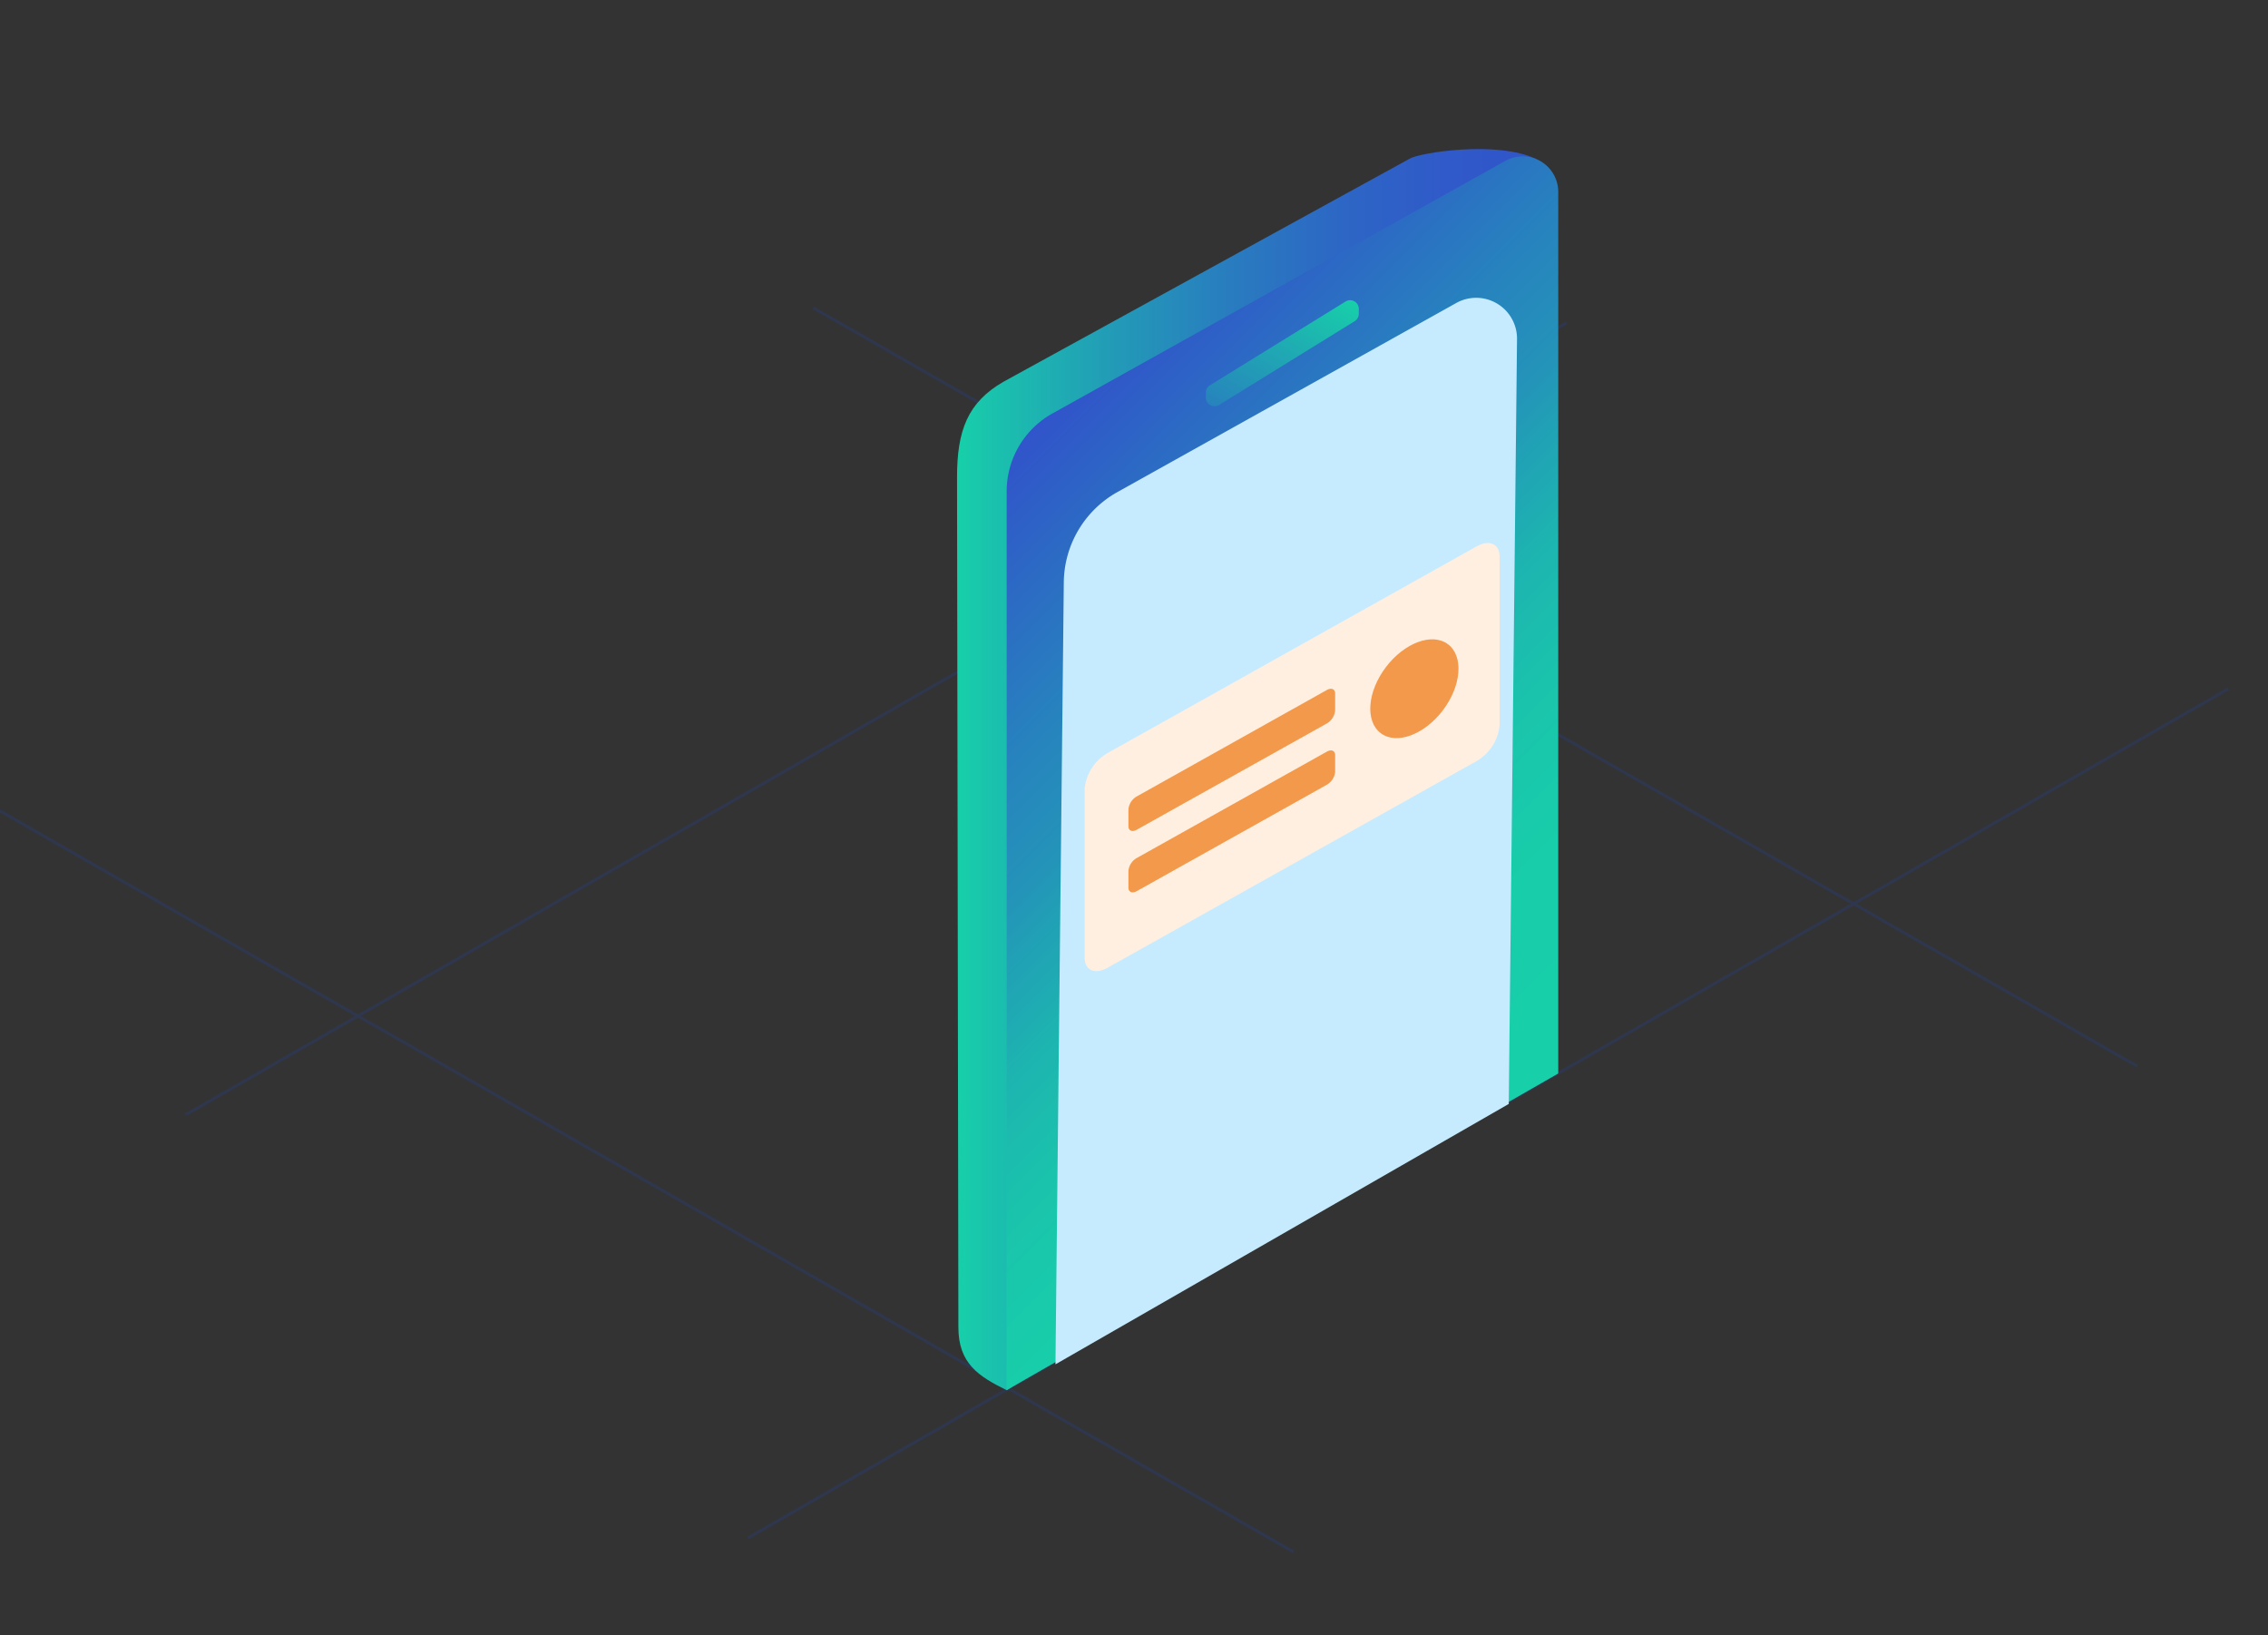 <svg xmlns="http://www.w3.org/2000/svg" xmlns:xlink="http://www.w3.org/1999/xlink" viewBox="0 0 373.1 268.99"><rect x="0" y="0" width="373.1" height="268.99" fill="#333333" stroke="none"/><defs><style>.cls-1{opacity:0.2;}.cls-2{fill:none;stroke:#1d45b9;stroke-miterlimit:10;stroke-width:0.5px;}.cls-3{fill:url(#linear-gradient);}.cls-4{fill:url(#linear-gradient-2);}.cls-5{fill:#c6ebff;}.cls-6{fill:url(#linear-gradient-3);}.cls-7{fill:#ffefe1;}.cls-8{fill:#f3994b;}</style><linearGradient id="linear-gradient" x1="157.44" y1="126.59" x2="255.52" y2="126.59" gradientUnits="userSpaceOnUse"><stop offset="0" stop-color="#17d0a9"/><stop offset="0.06" stop-color="#1ac2ad"/><stop offset="0.26" stop-color="#229bb7"/><stop offset="0.46" stop-color="#297cbf"/><stop offset="0.65" stop-color="#2d66c5"/><stop offset="0.83" stop-color="#3059c9"/><stop offset="1" stop-color="#3154ca"/></linearGradient><linearGradient id="linear-gradient-2" x1="161.21" y1="79.14" x2="257.48" y2="175.4" gradientUnits="userSpaceOnUse"><stop offset="0" stop-color="#3154ca"/><stop offset="0.02" stop-color="#3057c9"/><stop offset="0.26" stop-color="#2782be"/><stop offset="0.38" stop-color="#2493b9"/><stop offset="0.43" stop-color="#219fb6"/><stop offset="0.54" stop-color="#1db5b0"/><stop offset="0.66" stop-color="#1ac4ac"/><stop offset="0.8" stop-color="#18cdaa"/><stop offset="1" stop-color="#17d0a9"/></linearGradient><linearGradient id="linear-gradient-3" x1="186.7" y1="4292.64" x2="171.79" y2="4305.23" gradientTransform="matrix(1, -0.63, 0, 1, 30.89, -4128.58)" gradientUnits="userSpaceOnUse"><stop offset="0" stop-color="#17d0a9"/><stop offset="0.35" stop-color="#1db4b0"/><stop offset="1" stop-color="#2783bd"/></linearGradient></defs><title>pic</title><g id="Layer_7" data-name="Layer 7"><g class="cls-1"><line class="cls-2" x1="123.06" y1="252.96" x2="366.59" y2="113.3"/><line class="cls-2" x1="30.52" y1="183.38" x2="257.69" y2="53.1"/><line class="cls-2" x1="133.79" y1="50.64" x2="351.57" y2="175.37"/><line class="cls-2" x1="-2.25" y1="132.1" x2="212.8" y2="255.27"/></g><path class="cls-3" d="M252.72,26.16c-6.51-3.12-19.37-1-20.84-.05l-66.8,36.68c-5.88,3.38-7.66,8-7.64,15.8l.22,139.72c0,5.91,3.26,8.05,7.94,10.35l81-53c5.89-3.39,9-9.29,9-17.07Z"/><path class="cls-4" d="M165.6,228.66V80.84A14.69,14.69,0,0,1,173.15,68l74.49-41.54a5.85,5.85,0,0,1,8.7,5.11v145Z"/><path class="cls-5" d="M173.63,224.41,175,95.93a17.2,17.2,0,0,1,8.83-15l55.73-31.09a6.72,6.72,0,0,1,10,5.88l-1.36,125.86Z"/><path class="cls-6" d="M222.9,52.8,200.56,66.6a1.43,1.43,0,0,1-2.19-1.22v-.77A1.42,1.42,0,0,1,199,63.4l22.34-13.8a1.43,1.43,0,0,1,2.19,1.22v.76A1.43,1.43,0,0,1,222.9,52.8Z"/></g><g id="Layer_9" data-name="Layer 9"><path class="cls-7" d="M242.92,125.18l-60.72,34c-2.08,1.17-3.77.42-3.77-1.66V129.74a7.63,7.63,0,0,1,3.77-5.87l60.72-34c2.08-1.16,3.77-.42,3.77,1.66V119.3A7.66,7.66,0,0,1,242.92,125.18Z"/><path class="cls-8" d="M218.27,119,187,136.48c-.76.43-1.37.16-1.37-.6v-2.72A2.75,2.75,0,0,1,187,131l31.28-17.51c.75-.42,1.36-.15,1.36.6v2.73A2.76,2.76,0,0,1,218.27,119Z"/><path class="cls-8" d="M218.27,129.08,187,146.58c-.76.42-1.37.15-1.37-.6v-2.72a2.75,2.75,0,0,1,1.37-2.13l31.28-17.5c.75-.42,1.36-.16,1.36.6V127A2.79,2.79,0,0,1,218.27,129.08Z"/><ellipse class="cls-8" cx="232.67" cy="113.27" rx="9.17" ry="5.88" transform="translate(1.8 230.17) rotate(-52.81)"/></g></svg>
